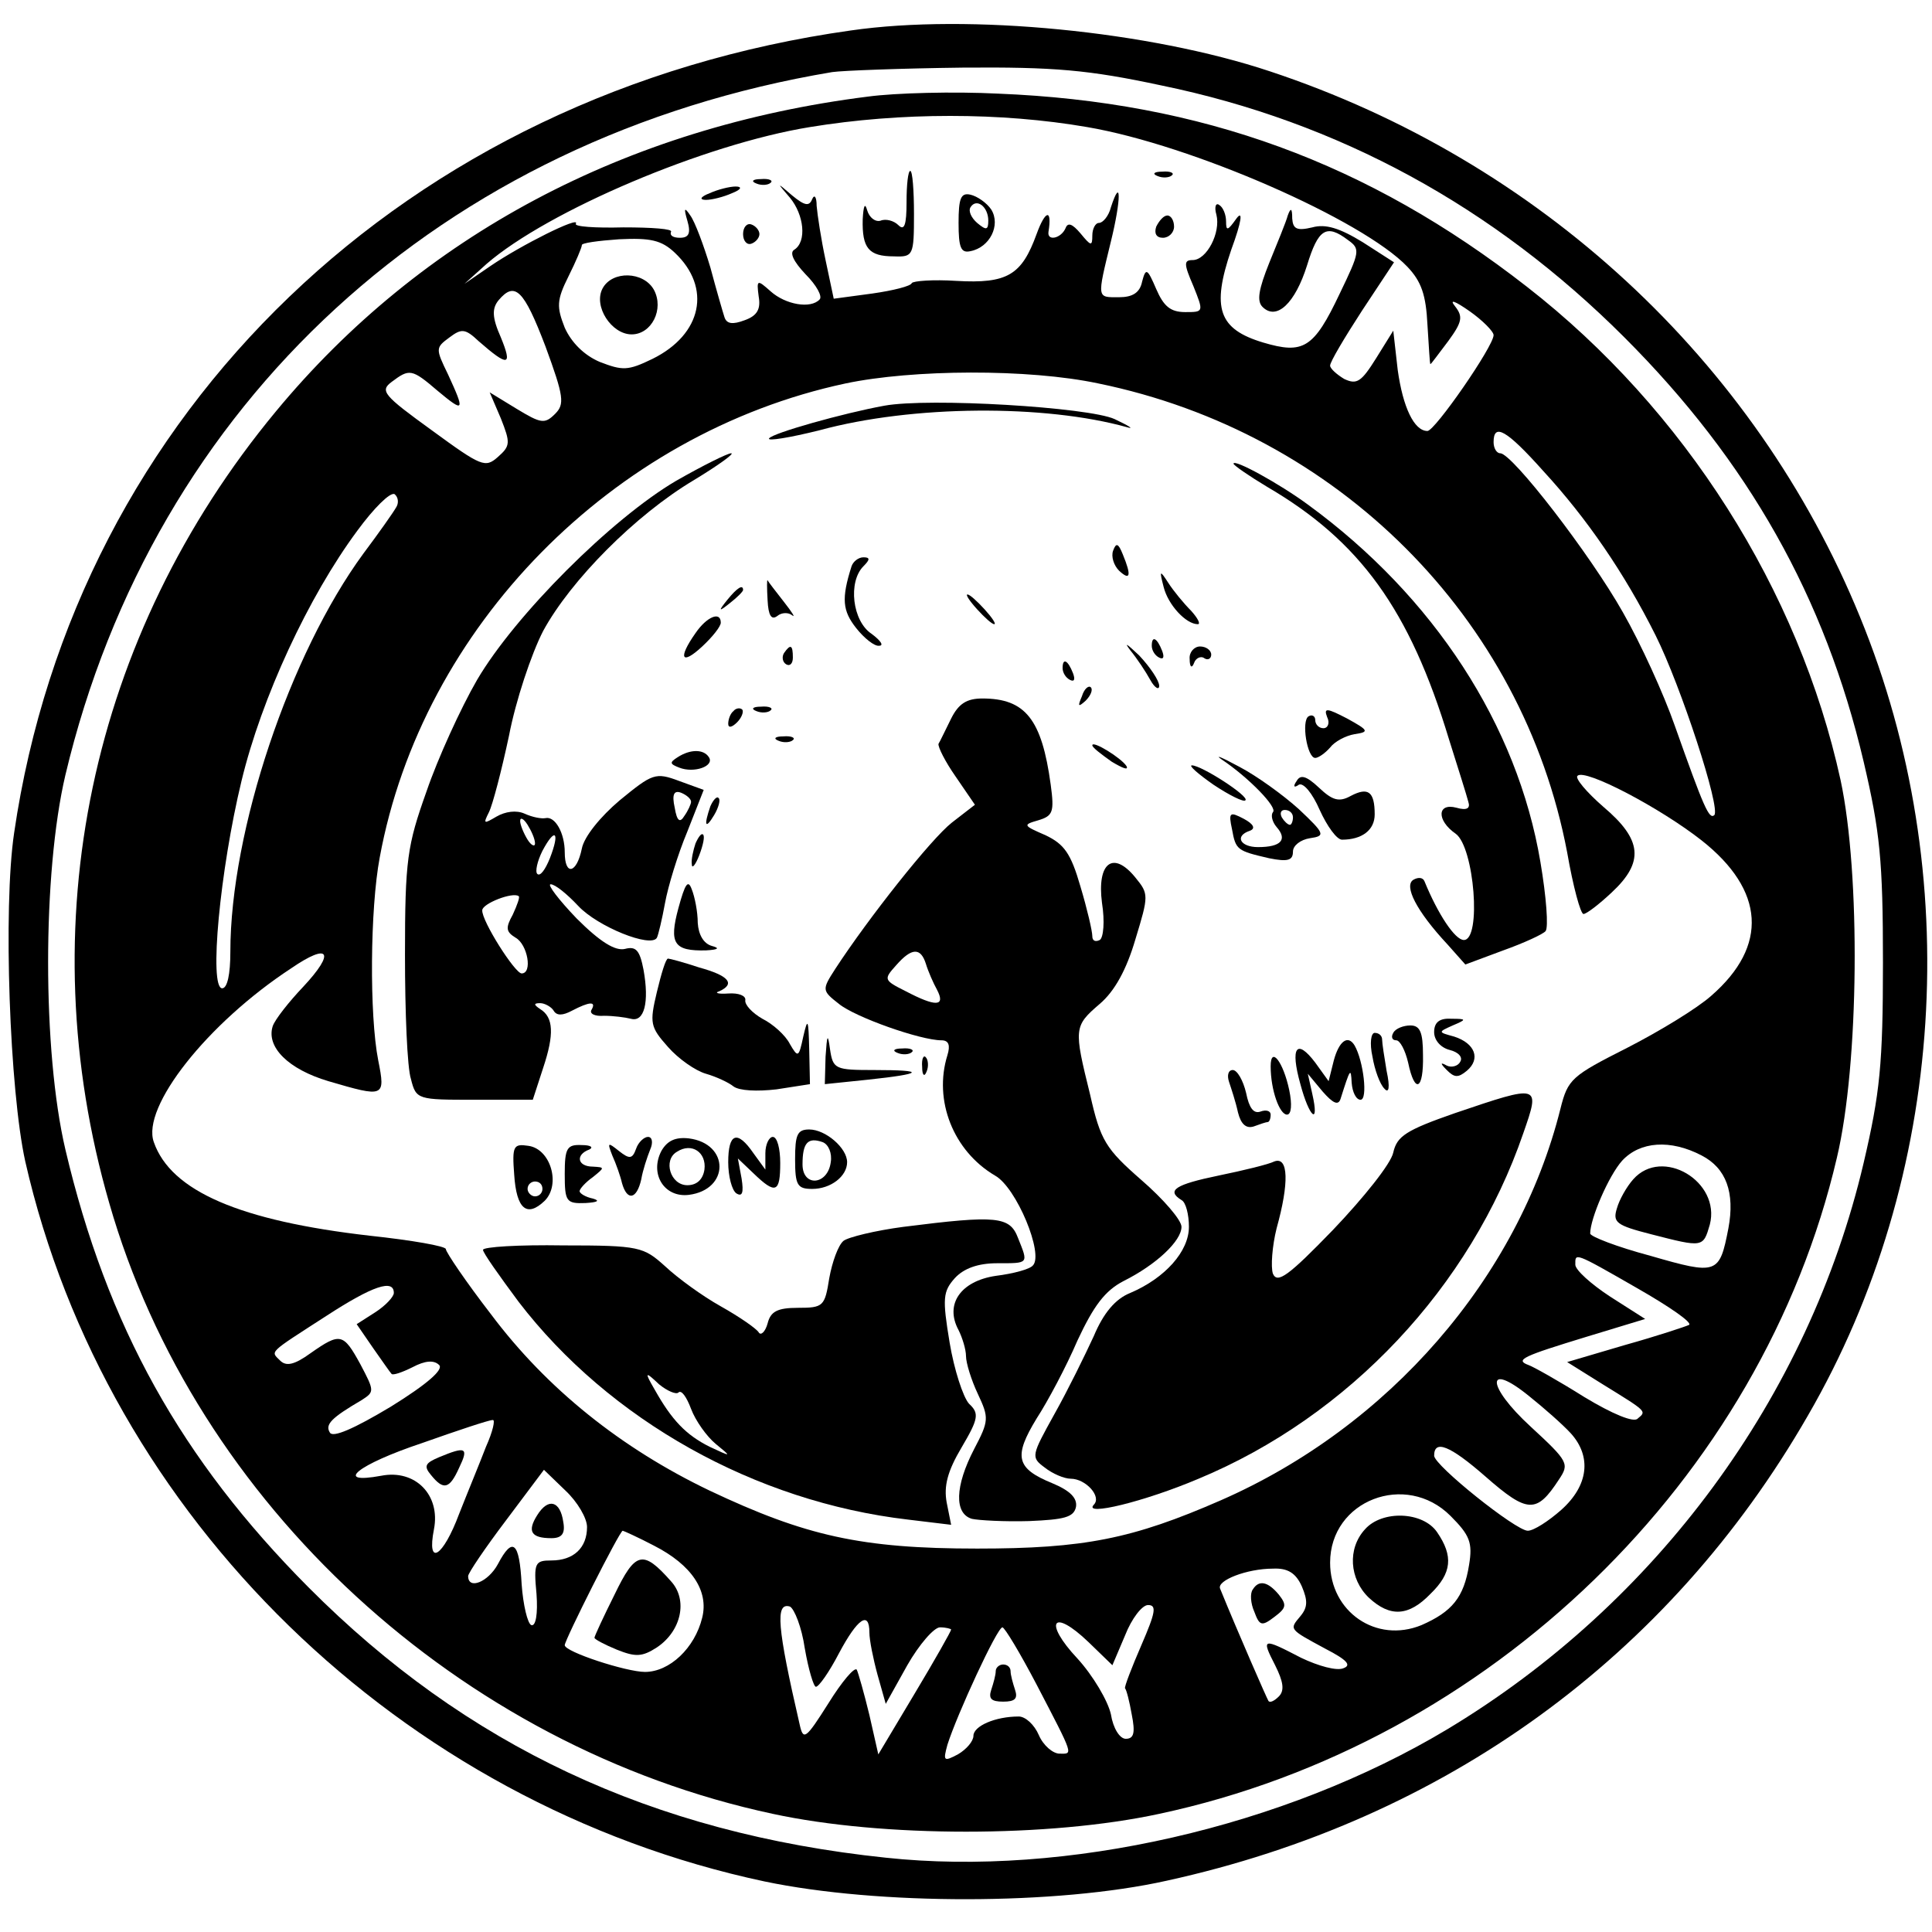 <svg version="1" xmlns="http://www.w3.org/2000/svg" width="346.667" height="346.667" viewBox="0 0 260 260"><path d="M114.5 4.1C54.8 12.5 10.2 55.3 1.9 112.1c-1.5 10.1-.6 34.7 1.5 44.2 10.9 47.9 50.6 86.5 99.5 96.9 15.3 3.2 39.3 3.2 54.1-.1 37.4-8.2 67.6-30.1 86.3-62.6 18.6-32.1 21.2-72.9 7-107.5-14.1-34.5-43.2-61.4-79.4-73.4-16.2-5.4-40.5-7.8-56.4-5.5zm41.8 7.4c23.8 4.9 44.7 16.3 62.3 33.9 16.7 16.7 27 35 32.2 57.1 2.2 9.4 2.6 13.3 2.6 27s-.4 17.6-2.6 27c-7.4 31.5-27.9 59.3-56 76.2-22 13.2-51.4 19.9-75.6 17.3-31.5-3.3-56.5-15.1-77.7-36.4-17.1-17.2-27.1-35.1-32.7-58.9-3.1-13.2-3.1-37.2 0-50.4C20.7 54.2 59.5 18.5 112 9.7c1.4-.2 9.3-.5 17.5-.6 12.4-.1 17 .3 26.8 2.4z"/><path d="M116.8 13c-32.6 4.1-60.1 18.7-79.7 42.4-25 30.2-33.2 69.1-22.4 106.5 11.6 40.5 47.2 73.2 89.3 82.2 14.8 3.2 37.2 3.2 52 0 44.5-9.5 81.1-45 91.2-88.3 3-12.6 3.2-38.2.5-50.8-5.6-25.6-21-49.9-42.2-66.4-21.4-16.7-43.8-24.9-71.2-26-5.9-.3-13.8-.1-17.5.4zm29.5 4.1c14.1 2.4 37.1 12.5 43.1 18.8 1.9 2 2.5 3.8 2.7 7.8.2 2.9.3 5.3.4 5.3.1 0 1.1-1.4 2.4-3.1 1.9-2.6 2-3.3.9-4.7-.8-1 0-.7 2 .7 1.7 1.2 3.2 2.7 3.2 3.2 0 1.5-7.9 12.9-8.9 12.9-1.8 0-3.3-3.2-4-8.2l-.6-5.3-2.3 3.7c-2 3.2-2.6 3.6-4.3 2.8-1-.6-1.9-1.4-1.9-1.8 0-.5 1.9-3.7 4.3-7.4l4.3-6.5-4.2-2.7c-3.1-1.9-5-2.5-6.8-2-2.1.5-2.6.2-2.7-1.2 0-1.4-.2-1.5-.6-.4-.2.8-1.4 3.7-2.5 6.4-1.4 3.5-1.7 5.1-.9 5.9 1.9 1.9 4.4-.5 6-5.6 1.5-4.9 2.6-5.6 5.5-3.4 1.7 1.2 1.6 1.6-1.1 7.2-3.5 7.4-4.9 8.2-10.3 6.6-6-1.8-7-4.6-4.3-12.5 1.4-3.8 1.6-5.4.7-4.2-1.2 1.7-1.4 1.7-1.4.4 0-.9-.4-1.9-.9-2.2-.5-.4-.7.3-.4 1.3.6 2.4-1.3 6.1-3.2 6.1-1.2 0-1.2.5.1 3.5C162 42 162 42 159.5 42c-2 0-2.9-.8-3.9-3.1-1.2-2.8-1.4-2.9-1.9-1-.3 1.5-1.3 2.1-3.1 2.1-3 0-3 .3-1.1-7.5 1.4-5.7 1.4-8.9 0-4.6-.3 1.2-1.1 2.1-1.6 2.1s-.9.8-.9 1.7c0 1.5-.2 1.4-1.6-.3-1.1-1.3-1.7-1.5-2-.7-.6 1.4-2.5 1.8-2.3.5.5-3.1-.4-3-1.6.3-2 5.5-3.9 6.7-10.8 6.3-3.1-.2-5.8 0-6 .3-.1.4-2.5 1-5.3 1.4l-5.2.7-1.1-5.2c-.6-2.8-1.1-6.1-1.2-7.3 0-1.2-.3-1.6-.6-.9-.4 1-1 .9-2.7-.5-2.1-1.8-2.1-1.8-.3.3 1.9 2.3 2.3 5.9.6 7-.7.4-.1 1.6 1.5 3.3 1.5 1.5 2.3 3 1.9 3.4-1.2 1.3-4.6.7-6.6-1.1-1.8-1.6-1.9-1.6-1.6.7.3 1.7-.2 2.6-1.9 3.2-1.6.6-2.4.5-2.7-.4-.2-.6-1.1-3.7-1.9-6.7-.9-3-2.1-6.2-2.7-7-.8-1.2-.9-1-.4.7s.2 2.3-1 2.3c-.9 0-1.4-.3-1.2-.8.3-.4-2.6-.6-6.4-.6-3.8.1-6.7-.1-6.4-.5.6-1.1-7.4 2.9-11.5 5.7l-3.5 2.4 3-2.7c8.2-7.1 29.3-16.1 43.5-18.4 12.2-2 25.7-2 37.3 0zM90.8 34c5 4.7 3.7 11-3 14.3-3.3 1.6-4 1.6-7.1.4-2.1-.9-3.8-2.6-4.7-4.6-1.1-2.8-1.1-3.7.5-6.9 1-2 1.8-3.9 1.8-4.2-.1-.3 2.2-.6 5-.8 4.2-.2 5.7.1 7.5 1.8zM73.4 46.6c2.5 6.8 2.6 7.8 1.3 9.1-1.4 1.4-1.9 1.3-5.2-.7l-3.6-2.2 1.5 3.5c1.3 3.3 1.3 3.7-.4 5.2-1.7 1.5-2.2 1.3-8.9-3.6-6.5-4.7-7-5.3-5.4-6.5 2.4-1.8 2.7-1.8 6.2 1.2 3.6 3 3.7 2.8 1.4-2.2-1.7-3.5-1.7-3.6.2-5 1.6-1.2 2.1-1.2 3.9.5 4 3.5 4.6 3.4 3-.5-1.2-2.7-1.2-3.9-.3-5 2.2-2.6 3.4-1.4 6.3 6.2zm74.4 5c32.2 6.6 57.1 31.5 63.1 63.1.8 4.6 1.8 8.3 2.2 8.3.4 0 2.1-1.3 3.8-2.9 4.4-4.1 4.1-7.1-1.1-11.5-2.3-2-3.9-3.9-3.5-4.2 1-1 11.1 4.3 16.7 8.7 8.5 6.7 9 14.2 1.3 20.9-1.9 1.7-7 4.8-11.3 7-7.5 3.8-8 4.2-9 8.2-5.7 22.8-23.1 42.8-45.7 52.7-11.9 5.2-18.4 6.5-32.8 6.5-15.6 0-23.1-1.7-36-7.8-11.9-5.7-21.9-13.7-29.4-23.7-3.4-4.4-6.1-8.4-6.1-8.8 0-.4-4.6-1.2-10.2-1.8-17.5-2-26.8-6-29.1-12.6-1.7-4.7 7.2-16 18.5-23.4 5.1-3.5 6-2.2 1.6 2.5-1.9 2-3.8 4.4-4.1 5.3-.9 2.8 2.1 5.8 7.5 7.4 7.5 2.2 7.7 2.2 6.7-2.8-1.2-6.1-1.1-20.4.2-27.3 5.7-31 31.3-57.1 62.7-63.8 9-1.9 24.6-2 34 0zm59.9 11.8c5.8 6.3 10.9 13.7 15.1 22.1 3.4 6.8 8.8 23.3 7.9 24.2-.7.6-1.4-1-5.3-12-1.5-4.3-4.6-11.1-7-15.3C214 74.6 203.5 61 201.9 61c-.5 0-.9-.7-.9-1.5 0-2.6 1.7-1.7 6.7 3.9zM53.3 68.3c-.4.7-2.3 3.4-4.4 6.2C39 88 31 111.8 31 128.1c0 3-.4 4.9-1.1 4.9-1.8 0-.3-15.9 2.6-27.9 2.7-11.2 9-24.8 15.6-33.7 2.2-3 4.4-5.2 5-4.9.5.4.6 1.2.2 1.8zM229 155.5c3.3 1.7 4.5 5 3.6 9.8-1.2 6.2-1.5 6.3-10.5 3.7-4.5-1.2-8.1-2.6-8.1-3 0-2 2.5-7.8 4.3-9.8 2.4-2.6 6.5-2.9 10.7-.7zm-8.6 17.9c4.2 2.4 7.4 4.6 6.9 4.9-.4.2-4.3 1.5-8.6 2.7l-7.8 2.3 4.8 3c6 3.7 5.9 3.6 4.7 4.6-.5.6-3.4-.6-7.2-2.9-3.5-2.2-6.9-4.1-7.5-4.3-1.9-.7-.7-1.2 7.8-3.8l7.9-2.4-4.7-3c-2.6-1.7-4.7-3.6-4.7-4.3 0-1.6-.3-1.8 8.4 3.2zM53 174c0 .5-1.1 1.7-2.5 2.6l-2.5 1.6 2.2 3.2c1.2 1.7 2.3 3.3 2.5 3.5.2.2 1.4-.2 2.8-.9 1.7-.9 2.9-1 3.6-.3.6.6-1.5 2.5-6.5 5.6-5 3-7.8 4.2-8.2 3.5-.7-1.1.2-2 4.3-4.4 1.7-1.1 1.7-1.2-.2-4.8-2.3-4.2-2.7-4.3-6.7-1.5-2.2 1.6-3.3 1.8-4.1 1-1.3-1.3-1.7-.9 6.2-6 6.3-4.1 9.1-5 9.1-3.1zm158.4 18.9c2.8 3.1 2.4 7-1.3 10.3-1.7 1.5-3.7 2.8-4.5 2.8-1.6 0-12.6-8.8-12.6-10.1 0-2.2 2.1-1.4 6.9 2.8 5.7 5 6.9 5 9.9.4 1.4-2.1 1.3-2.4-3.8-7.1-6-5.5-6.1-8.9-.2-4.1 2 1.6 4.5 3.8 5.6 5zm-146 1.8c-.8 2.1-2.5 6.2-3.6 9-2.2 5.9-4.4 7.2-3.4 2.1.9-4.6-2.5-8.1-7.1-7.2-6.5 1.2-3.2-1.5 5.5-4.4 4.8-1.7 9-3.1 9.5-3.1.4-.1 0 1.6-.9 3.6zM79 205.5c0 2.8-1.8 4.5-4.8 4.5-2.2 0-2.4.3-2 4.5.2 2.7-.1 4.4-.7 4.2-.5-.2-1.1-2.7-1.3-5.5-.3-5.7-1.2-6.5-3.2-2.7-1.3 2.4-4 3.5-4 1.6 0-.4 2.3-3.8 5.1-7.5l5.1-6.8 2.9 2.8c1.6 1.5 2.9 3.7 2.9 4.9zm116.2-1.5c2.6 2.6 3 3.6 2.5 6.6-.7 4.4-2.3 6.3-6.4 8.1-6.1 2.5-12.3-1.8-12.3-8.4 0-8.4 10.2-12.3 16.2-6.3zM88 208c5.1 2.6 7.4 6.1 6.5 9.7-1 4.1-4.4 7.3-7.7 7.3-2.5 0-10.8-2.7-10.8-3.6 0-.7 7.4-15.4 7.8-15.4.1 0 2.1.9 4.2 2zm87.2 5.5c.8 1.9.8 2.8-.2 4-1.5 1.8-1.6 1.7 3.4 4.4 2.9 1.5 3.5 2.2 2.4 2.6-.9.4-3.4-.3-5.7-1.4-5.2-2.7-5.4-2.7-3.5 1 1.1 2.2 1.3 3.4.5 4.2-.6.6-1.2.9-1.4.6-.2-.3-4.1-9.2-6.5-15.1-.5-1.1 3.6-2.7 7.1-2.7 2-.1 3.1.6 3.9 2.4zm-66.9 8.3c.5 2.9 1.2 5.2 1.5 5.2.4 0 1.8-2 3.1-4.5 2.5-4.7 4.1-5.8 4.1-2.8 0 1 .5 3.5 1.1 5.7l1.1 3.9 2.9-5.2c1.6-2.8 3.6-5.1 4.4-5.1.8 0 1.5.2 1.5.3 0 .2-2.2 4.1-4.9 8.6l-4.9 8.2-1.2-5.3c-.7-2.9-1.5-5.7-1.7-6.1-.3-.4-2 1.6-3.8 4.5-3.1 4.9-3.4 5.1-3.9 2.8-3-13-3.3-16.4-1.3-15.8.6.3 1.6 2.8 2 5.6zm45.3-.4c-1.3 3-2.3 5.6-2.2 5.8.2.2.6 1.8.9 3.5.5 2.5.3 3.3-.8 3.3-.8 0-1.7-1.4-2-3.3-.4-1.8-2.4-5.2-4.5-7.5-4.6-4.9-3.4-6.9 1.5-2.2l3.2 3.1 1.7-4c.9-2.3 2.3-4.1 3.1-4.1 1.2 0 1 1-.9 5.4zm-14.1 5.3c5.1 9.8 4.9 9.3 3.1 9.3-.9 0-2.2-1.1-2.8-2.5-.6-1.4-1.8-2.5-2.7-2.5-3.2 0-6.1 1.3-6.1 2.6 0 .7-.9 1.8-2.1 2.5-1.9 1-2 .9-1.4-1.3 1.3-4.1 6.7-15.8 7.4-15.8.3 0 2.4 3.5 4.6 7.7z"/><path d="M122 27.2c0 3.1-.3 3.9-1.1 3.1-.6-.6-1.7-.9-2.4-.6-.7.2-1.5-.4-1.8-1.4-.3-1.1-.5-.6-.6 1.2-.1 3.9.8 5 4.2 5 2.6.1 2.7-.1 2.7-5.7 0-3.2-.2-5.8-.5-5.8s-.5 1.9-.5 4.2zM155.8 23.7c.7.3 1.6.2 1.9-.1.4-.3-.2-.6-1.3-.5-1.1 0-1.4.3-.6.6zM101.8 24.7c.7.3 1.6.2 1.9-.1.4-.3-.2-.6-1.3-.5-1.1 0-1.4.3-.6.6zM95.5 26c-1.3.5-1.4.9-.5.9.8 0 2.4-.4 3.5-.9 1.3-.5 1.4-.9.5-.9-.8 0-2.4.4-3.5.9zM129 30c0 3.3.3 4.1 1.6 3.8 2.6-.5 4.1-3.5 2.8-5.6-.6-.9-1.9-1.8-2.8-2-1.3-.3-1.6.5-1.6 3.8zm4-.3c0 1.3-.3 1.3-1.5.3-.8-.7-1.2-1.6-.9-2.1.8-1.3 2.4-.1 2.4 1.8zM155.6 30.5c-.3.9 0 1.5.9 1.5.8 0 1.5-.7 1.5-1.5s-.4-1.5-.9-1.5-1.1.7-1.5 1.5zM100 31.5c0 .9.5 1.5 1.1 1.3.6-.2 1.1-.8 1.1-1.3s-.5-1.1-1.1-1.3c-.6-.2-1.1.4-1.1 1.3zM81.1 38.8C79.8 41.2 82.3 45 85 45s4.4-3.4 3-6c-1.4-2.5-5.6-2.6-6.9-.2zM119 54.6c-5.5 1-15.1 3.7-15.5 4.4-.3.4 2.8-.1 6.8-1.1 12.5-3.4 30.3-3.5 41.4-.4 1 .3.2-.2-1.7-1.1-3.5-1.6-25-2.9-31-1.8zM91 64.7c-8.7 5.1-21.7 18.1-26.8 26.8-2.2 3.8-5.3 10.6-6.8 15-2.6 7.3-2.9 9.2-2.9 22 0 7.7.3 15.2.8 16.7.7 2.8.9 2.8 8.6 2.8h7.8l1.4-4.3c1.5-4.5 1.4-6.8-.4-7.9-.9-.6-.9-.8 0-.8.6 0 1.5.5 1.8 1 .4.7 1.2.7 2.5 0 2.3-1.2 3.3-1.3 2.6-.1-.3.5.4.9 1.7.8 1.2 0 2.8.2 3.6.4 1.8.5 2.5-2.2 1.7-6.6-.5-2.6-1-3.2-2.5-2.8-1.3.3-3.3-.9-6.5-4.1-2.4-2.5-4-4.6-3.5-4.6.6 0 2.2 1.3 3.7 2.9 2.6 2.8 9.8 5.7 10.6 4.3.2-.4.7-2.5 1.1-4.7.4-2.2 1.7-6.5 3-9.6l2.2-5.6-3.3-1.2c-3.2-1.2-3.6-1-8 2.6-2.6 2.2-4.8 4.9-5.1 6.5-.7 3.4-2.3 3.7-2.3.5 0-2.6-1.3-4.9-2.6-4.6-.5.1-1.7-.1-2.8-.6-1.1-.5-2.6-.3-3.8.4-1.7 1-1.8 1-1-.6.5-1 1.7-5.6 2.7-10.3.9-4.7 3-11 4.6-14.1 3.7-6.8 12.4-15.6 20.3-20.3 3.3-2 5.5-3.6 5-3.6s-3.9 1.7-7.4 3.7zm2 43.2c0 .3-.4 1.2-.9 1.9-.6 1-1 .7-1.3-1.1-.4-1.8-.1-2.4.9-2 .7.3 1.3.8 1.3 1.2zm-21 5.6c0 .5-.5.3-1-.5s-1-2-1-2.5c0-.6.5-.3 1 .5s1 1.9 1 2.5zm2 2c-.6 1.5-1.3 2.5-1.7 2.1-.3-.3 0-1.7.7-3.1 1.7-3.2 2.4-2.6 1 1zm-5 7.6c-1 1.8-.9 2.3.4 3.1 1.6.9 2.3 4.8.8 4.8-.9 0-5.4-7.1-5.3-8.5 0-.9 4.1-2.5 4.9-1.9.2.1-.2 1.2-.8 2.5zM166 62.4c0 .2 2 1.6 4.5 3.1 12.5 7.3 19.2 16.5 24.5 34 1.2 3.8 2.4 7.6 2.6 8.4.3.9-.2 1.2-1.6.8-2.6-.7-2.7 1.7-.1 3.5 2.5 1.8 3.5 14.3 1.1 14.3-1.2 0-3.5-3.5-5.3-7.9-.2-.5-.8-.6-1.5-.2-1.3.8.4 4.2 4.6 8.7l2.4 2.7 5.1-1.9c2.8-1 5.4-2.2 5.7-2.6.4-.5.1-4.6-.7-9.3-3.1-18.4-14.3-35.7-31.3-48.1-3.8-2.8-10-6.2-10-5.5zM149.8 74.1c-.3.8.1 2 .8 2.7 1.5 1.4 1.7.7.5-2.2-.6-1.5-.9-1.6-1.3-.5zM114.6 76.2c-1.4 4.4-1.2 6 .6 8.3 1.1 1.4 2.5 2.5 3.1 2.4.7 0 .2-.7-1-1.6-2.6-1.7-3.2-7-1.1-9.1.9-.9.9-1.2 0-1.2-.7 0-1.4.6-1.6 1.2zM156.6 79c.6 2.4 3 5 4.6 5 .4 0 0-.8-.9-1.8-1-1-2.4-2.7-3.1-3.8-1.1-1.7-1.2-1.7-.6.6zM103.3 80.8c.1 2 .5 2.7 1.3 2.1.6-.5 1.5-.5 2-.1s0-.4-1.1-1.8-2.1-2.7-2.2-2.9c-.1-.2-.1 1 0 2.7z"/><path d="M97.9 80.7c-1.3 1.6-1.2 1.7.4.4.9-.7 1.7-1.5 1.7-1.7 0-.8-.8-.3-2.1 1.3zM131.5 82c1 1.1 2 2 2.3 2 .3 0-.3-.9-1.3-2s-2-2-2.3-2c-.3 0 .3.9 1.3 2zM93.6 85.2c-2.4 3.4-1.9 4.4.9 1.8 1.4-1.3 2.5-2.7 2.5-3.2 0-1.6-1.9-.8-3.4 1.4zM152.1 87.5c.9 1.1 2.1 2.9 2.7 4 .6 1.1 1.2 1.4 1.2.8 0-.7-1.2-2.5-2.7-4.1-1.6-1.5-2.1-1.9-1.2-.7zM155 86.9c0 .6.4 1.3 1 1.6.6.3.7-.1.4-.9-.7-1.8-1.4-2.1-1.4-.7zM105.5 87.9c-.3.5-.2 1.2.3 1.5.5.3.9-.1.9-.9 0-1.7-.3-1.9-1.2-.6zM160.1 88.7c0 1.1.3 1.3.6.5.2-.6.9-1 1.4-.6.5.3.9 0 .9-.5 0-.6-.7-1.1-1.5-1.1s-1.5.8-1.4 1.7zM143 89.9c0 .6.4 1.3 1 1.6.6.3.7-.1.4-.9-.7-1.8-1.4-2.1-1.4-.7zM145.6 93.7c-.6 1.4-.5 1.5.5.6.7-.7 1-1.5.7-1.8-.3-.3-.9.2-1.2 1.2zM128 96.7c-.8 1.6-1.5 3.1-1.7 3.4-.1.4.9 2.4 2.3 4.4l2.6 3.8-3.1 2.4c-2.8 2.2-11.2 12.8-15.7 19.7-1.8 2.8-1.8 2.9.5 4.7 2.2 1.8 11 4.9 13.8 4.9 1 0 1.2.7.8 2-1.9 6.1.8 12.9 6.4 16.2 2.9 1.6 6.6 10.6 5.1 12.1-.4.5-2.6 1.1-5 1.4-4.7.7-6.9 3.8-5 7.3.5 1 1 2.6 1 3.5 0 .9.7 3.2 1.6 5.1 1.5 3.2 1.5 3.6-.5 7.4-2.6 5-2.7 8.7-.3 9.4.9.2 4.4.4 7.7.3 4.7-.2 6-.5 6.3-1.9.2-1.2-.8-2.2-3.2-3.2-4.9-2-5.2-3.6-2.1-8.7 1.5-2.3 4-7 5.5-10.5 2.2-4.7 3.7-6.7 6.2-8 4.4-2.2 7.8-5.4 7.8-7.3 0-.9-2.4-3.7-5.4-6.3-4.8-4.2-5.5-5.3-6.9-11.5-2.2-8.9-2.2-9.2 1.3-12.2 2-1.7 3.6-4.6 4.8-8.7 1.8-5.9 1.8-6.1 0-8.3-3-3.7-5.2-2-4.5 3.4.4 2.5.2 4.7-.3 5-.6.3-1 .1-1-.5 0-.7-.7-3.7-1.6-6.7-1.3-4.5-2.2-5.7-4.7-6.9-3-1.3-3.1-1.4-1-2 2-.6 2.2-1.1 1.7-4.8-1.2-8.8-3.4-11.6-9.2-11.6-2.1 0-3.2.7-4.2 2.7zm-3.4 33c.3 1 1 2.6 1.5 3.5 1.2 2.3-.2 2.3-4.2.2-3-1.5-3-1.6-1.3-3.5 2.1-2.4 3.3-2.4 4-.2zM98.7 95.7c-.4.3-.7 1.1-.7 1.7 0 .6.5.5 1.2-.2.6-.6.9-1.4.7-1.7-.3-.3-.9-.2-1.2.2zM101.8 95.7c.7.3 1.6.2 1.9-.1.4-.3-.2-.6-1.3-.5-1.1 0-1.4.3-.6.6zM178.6 96.5c.4.8.1 1.5-.5 1.5s-1.1-.5-1.1-1.1c0-.5-.4-.8-.9-.5-1 .6-.2 5.6.9 5.6.4 0 1.3-.6 2-1.4.6-.8 2.1-1.6 3.3-1.8 2-.3 1.9-.5-1-2.1-2.7-1.4-3.2-1.5-2.7-.2zM104.8 99.7c.7.3 1.6.2 1.9-.1.4-.3-.2-.6-1.3-.5-1.1 0-1.4.3-.6.6zM147 100.3c0 .3 1.2 1.2 2.6 2.2 1.5.9 2.3 1.2 2 .6-.7-1.1-4.6-3.5-4.6-2.8zM91.2 101.9c-1.1.7-1.1.9.2 1.4 2 .8 4.8-.2 4-1.4-.7-1.1-2.5-1.1-4.2 0zM164.4 102.2c3.6 2.4 7.6 6.5 6.9 7.1-.3.4-.1 1.3.5 2 1.5 1.7.6 2.7-2.5 2.7-2.4 0-3.2-1.5-1.1-2.2.8-.3.5-.9-.8-1.6-1.9-1-2.1-.9-1.6 1.4.5 2.8.7 2.9 5 3.9 2.5.5 3.2.3 3.2-.9 0-.8 1-1.6 2.3-1.8 2.1-.3 2-.6-1.5-3.9-2.1-1.9-5.7-4.5-8-5.7-2.4-1.3-3.4-1.7-2.4-1zm9.6 7.8c0 .5-.2 1-.4 1-.3 0-.8-.5-1.1-1-.3-.6-.1-1 .4-1 .6 0 1.1.4 1.1 1z"/><path d="M163.3 105.6c2.1 1.4 4.1 2.4 4.3 2.1.6-.5-5.9-4.7-7.2-4.7-.5 0 .9 1.2 2.9 2.6zM174.5 105.1c-.5.7-.4 1 .3.5.6-.3 1.8 1.1 2.8 3.4 1 2.2 2.3 4 3 4 2.7 0 4.4-1.3 4.4-3.4 0-3.1-.9-3.7-3.2-2.5-1.6.9-2.5.6-4.3-1.1-1.7-1.6-2.5-1.8-3-.9zM95.6 108.5c-.9 2.6-.7 3.2.5 1.2.6-1 .9-2.1.6-2.3-.2-.3-.7.2-1.1 1.1zM93.6 113.5c-.3.9-.6 2.2-.5 2.8 0 .7.5.1 1-1.2s.8-2.6.5-2.8c-.2-.2-.6.3-1 1.2zM91.3 122.2c-1.3 4.8-.6 5.8 3.7 5.7 1.7-.1 1.9-.3.8-.6-1.1-.3-1.8-1.5-1.9-3.1 0-1.5-.4-3.5-.8-4.5-.5-1.4-.9-.8-1.8 2.5zM88.4 133.5c-1 4.2-.9 4.7 1.5 7.4 1.4 1.6 3.7 3.2 5.1 3.6 1.4.4 3.1 1.2 3.7 1.7.8.6 3.2.7 5.8.4l4.5-.7-.1-4.7c-.1-4.1-.2-4.3-.8-1.7-.6 2.8-.7 2.9-1.8 1-.6-1.2-2.3-2.7-3.7-3.4-1.4-.8-2.4-1.9-2.3-2.5.1-.6-.9-1-2.3-.9-1.4.1-1.9-.1-1.2-.3 2.2-1 1.3-2.1-2.7-3.2-2.1-.7-4-1.2-4.2-1.2-.3 0-.9 2-1.5 4.5zM193 138.9c0 1.1.9 2.1 2.1 2.4 1.2.3 1.8 1 1.4 1.6-.3.6-1.2.8-1.8.5-.9-.5-.9-.3 0 .6 1 1 1.5 1.1 2.7.1 1.9-1.6 1.1-3.7-1.7-4.6-2.2-.6-2.2-.6-.2-1.5 1.9-.8 1.9-.9-.2-.9-1.6-.1-2.3.5-2.3 1.8zM187.5 139c-.3.5-.2 1 .4 1 .5 0 1.2 1.3 1.6 3 .9 4.3 2.1 3.7 2-1 0-3.1-.4-4-1.7-4-.9 0-2 .4-2.3 1zM111.1 142.2l-.1 3.7 5.8-.6c7.5-.8 7.9-1.3.9-1.3-5.3 0-5.6-.1-6-2.8-.3-2.2-.4-2-.6 1zM184.7 142.2c.3 1.8 1 3.7 1.6 4.3.6.7.8-.1.3-2.4-.3-1.8-.6-3.7-.6-4.2s-.4-.9-1-.9c-.5 0-.7 1.4-.3 3.2zM179.5 142.7l-.7 2.8-1.8-2.5c-2.5-3.3-3.4-2.1-2 2.9 1.2 4.5 2.6 5.7 1.6 1.3l-.6-2.7 2 2.4c1.4 1.6 2.1 1.9 2.4 1 1.3-4.1 1.4-4.3 1.5-2.2.1 1.3.6 2.3 1.2 2.3 1 0 .4-5.2-.8-7.3-.9-1.5-2.1-.6-2.8 2zM120.8 141.7c.7.3 1.6.2 1.9-.1.4-.3-.2-.6-1.3-.5-1.1 0-1.4.3-.6.6z"/><path d="M124.1 143.6c0 1.1.3 1.4.6.6.3-.7.2-1.6-.1-1.9-.3-.4-.6.2-.5 1.3zM171 143.5c0 3.2 1.2 6.5 2.2 6.5.6 0 .7-1.4.3-3.3-.8-3.8-2.5-6-2.5-3.2zM165.4 145.6c.3.9.9 2.7 1.2 4.1.4 1.6 1.1 2.2 2.1 1.9.8-.3 1.7-.6 1.9-.6.2 0 .4-.4.4-1 0-.5-.6-.7-1.4-.4-.9.3-1.5-.5-1.9-2.5-.4-1.7-1.2-3.1-1.8-3.1-.6 0-.8.7-.5 1.6zM195.8 149.8c-6.6 2.3-7.8 3.1-8.3 5.3-.3 1.5-4 6.1-8.1 10.4-6 6.2-7.5 7.3-8.1 5.9-.3-.9-.1-3.7.5-6.1 1.7-6.1 1.6-9.7-.3-9-.8.4-4.1 1.2-7.5 1.9-5.8 1.2-7.1 2-5 3.3.6.3 1 2 1 3.6 0 3.3-3.2 6.9-7.9 8.9-2 .8-3.6 2.7-4.9 5.8-1.2 2.6-3.5 7.3-5.3 10.5-3.1 5.6-3.2 5.8-1.3 7.2 1 .8 2.6 1.5 3.5 1.5 2 0 4.2 2.4 3.1 3.5-1.5 1.6 6.8-.4 14.1-3.5 20.2-8.4 36.6-25.8 43.7-46.5 2.3-6.6 2.3-6.6-9.2-2.7zM107 156c0 3.5.3 4 2.3 4 2.5 0 4.7-1.7 4.7-3.6 0-1.9-2.9-4.4-5.1-4.4-1.6 0-1.9.7-1.9 4zm4.8.4c-.4 3.1-3.8 3.4-3.8.3 0-2.9.7-3.7 2.7-3 .8.3 1.3 1.5 1.1 2.7zM85.6 154.6c-.5 1.4-.9 1.4-2.3.3-1.5-1.2-1.6-1.2-.9.6.5 1.1 1.1 2.8 1.3 3.7.7 2.5 2 2.2 2.6-.5.2-1.2.8-3 1.2-4 .4-.9.3-1.7-.3-1.7-.5 0-1.3.7-1.6 1.6zM89 154.9c-1.6 3.1.4 6.3 3.7 5.9 5.5-.7 5.5-6.9 0-7.6-1.8-.2-2.9.3-3.7 1.7zm5.8 2.5c-.2 1.3-1 2.1-2.3 2.1-2.3 0-3.3-3.4-1.4-4.5 2-1.3 4 .1 3.7 2.4z"/><path d="M98 156.4c0 1.9.5 3.8 1.1 4.2.8.5 1-.1.7-2l-.5-2.7 2.1 2c3 2.9 3.6 2.6 3.6-1.4 0-1.9-.4-3.5-1-3.5-.5 0-1 1-1 2.2v2.2l-1.6-2.2c-2.2-3.2-3.4-2.7-3.4 1.2zM69.2 158.1c.3 4.6 1.7 5.8 4.1 3.5 2.2-2.2.8-7-2.2-7.4-2-.3-2.2 0-1.9 3.9zM73 160c0 .5-.4 1-1 1-.5 0-1-.5-1-1 0-.6.5-1 1-1 .6 0 1 .4 1 1zM76 158c0 3.7.2 4 2.8 3.9 1.6-.1 2-.3 1-.6-1-.2-1.8-.7-1.8-1 0-.3.8-1.2 1.8-1.9 1.6-1.3 1.6-1.3 0-1.4-2.1 0-2.4-1.6-.5-2.3.6-.3.2-.6-1-.6-2-.1-2.3.4-2.3 3.9zM121.6 165.1c-3.8.5-7.5 1.4-8.1 1.9-.7.6-1.5 2.8-1.9 5-.6 3.8-.8 4-4.2 4-2.8 0-3.7.5-4.1 2.1-.3 1.1-.9 1.7-1.2 1.2-.3-.5-2.6-2.1-5.1-3.5-2.5-1.4-5.8-3.8-7.5-5.4-2.9-2.6-3.4-2.8-13.7-2.8-6-.1-10.8.2-10.8.6 0 .4 2.2 3.5 4.8 7 12.2 15.9 31.8 26.9 52.4 29.3l5.8.7-.6-3c-.4-2.2.1-4.2 2-7.4 2.3-3.9 2.4-4.6 1-5.9-.8-.9-2-4.6-2.6-8.2-1-6-.9-6.9.7-8.7 1.2-1.3 3.1-2 5.7-2 4.3 0 4.2.1 2.8-3.4-1.1-2.9-2.8-3.1-15.4-1.5zm-30.3 22.3c.4-.4 1.1.6 1.7 2.2.6 1.6 2.1 3.7 3.3 4.7 2.2 1.8 2.2 1.8-.8.4-3.2-1.6-5.1-3.6-7.4-7.7-1.4-2.4-1.3-2.5.6-.7 1.1.9 2.3 1.4 2.6 1.1zM219.8 158.7c-.9 1-1.9 2.8-2.2 3.9-.6 1.9-.1 2.3 4.6 3.5 7 1.8 7 1.8 7.9-1.3 1.5-5.8-6.4-10.5-10.3-6.1zM59.1 196.1c-1.9.8-2.1 1.2-1.1 2.4 1.7 2.1 2.5 1.9 3.8-1 1.3-2.7.9-2.9-2.7-1.4zM72.3 203.9c-1.4 2.2-.8 3.1 1.9 3.1 1.4 0 1.9-.6 1.6-2.2-.4-2.8-2-3.3-3.5-.9zM183.7 205.8c-2.4 2.6-2.1 6.7.5 9.2 2.9 2.7 5.4 2.5 8.3-.5 2.9-2.8 3.1-5.1.9-8.3-1.9-2.8-7.4-3-9.7-.4zM82.7 214.6c-1.5 3-2.7 5.6-2.7 5.8 0 .2 1.3.9 3 1.6 2.5 1 3.4 1 5.4-.3 3.3-2.2 4.2-6.4 1.9-8.9-3.8-4.3-4.8-4-7.6 1.8zM168.6 213.9c-.4.5-.3 1.9.2 3 .7 1.9 1 2 2.7.7 1.6-1.2 1.7-1.6.6-3-1.5-1.8-2.7-2-3.5-.7zM134 224.9c0 .5-.3 1.6-.6 2.5-.4 1.2 0 1.6 1.6 1.6s2-.4 1.6-1.6c-.3-.9-.6-2-.6-2.5s-.4-.9-1-.9c-.5 0-1 .4-1 .9z"/></svg>